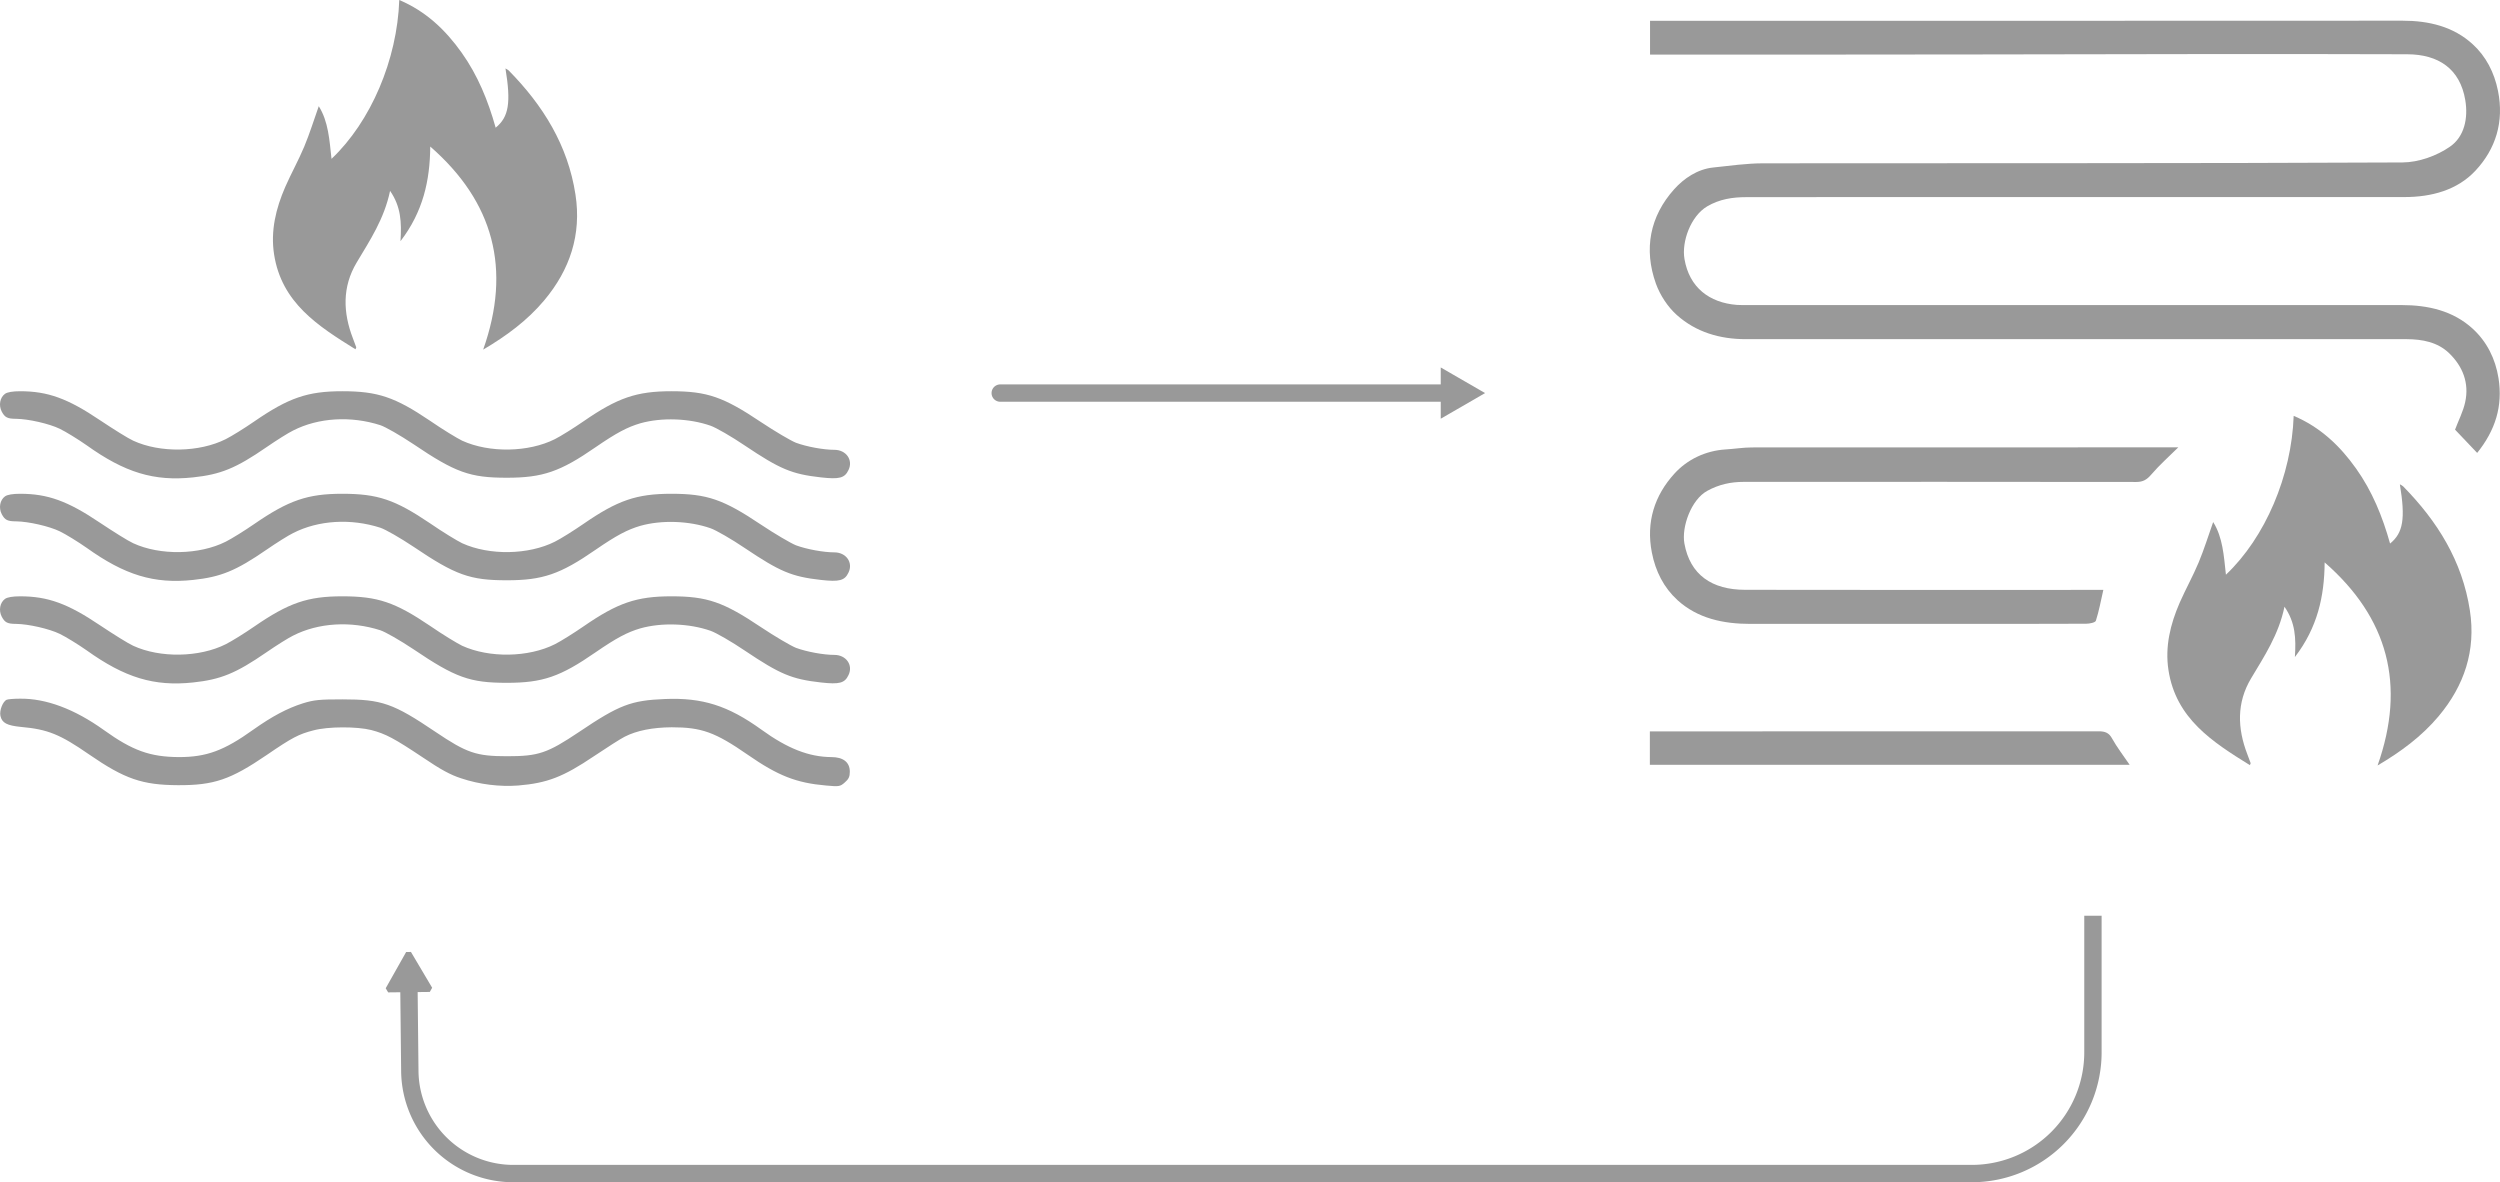 <?xml version="1.0" encoding="UTF-8" standalone="no"?>
<svg
   xmlns:dc="http://purl.org/dc/elements/1.1/"
   xmlns:cc="http://creativecommons.org/ns#"
   xmlns:rdf="http://www.w3.org/1999/02/22-rdf-syntax-ns#"
   xmlns:svg="http://www.w3.org/2000/svg"
   xmlns="http://www.w3.org/2000/svg"
   xmlns:sodipodi="http://sodipodi.sourceforge.net/DTD/sodipodi-0.dtd"
   xmlns:inkscape="http://www.inkscape.org/namespaces/inkscape"
   version="1.1"
   x="0px"
   y="0px"
   viewBox="0 0 2881.655 1362.732"
   enable-background="new 0 0 1000 1000"
   xml:space="preserve"
   id="svg16"
   sodipodi:docname="series.svg"
   inkscape:version="1.0.2-2 (e86c870879, 2021-01-15)"
   inkscape:export-filename="C:\Users\user\Desktop\series.png"
   inkscape:export-xdpi="96"
   inkscape:export-ydpi="96"
   width="2881.655"
   height="1362.732"><defs
   id="defs20"><inkscape:path-effect
     effect="fillet_chamfer"
     id="path-effect1906"
     is_visible="true"
     lpeversion="1"
     satellites_param="F,0,0,1,0,0,0,1 @ F,0,0,1,0,139.759,0,1 @ F,0,0,1,0,118.072,0,1 @ F,0,0,1,0,0,0,1"
     unit="px"
     method="auto"
     mode="F"
     radius="0"
     chamfer_steps="1"
     flexible="false"
     use_knot_distance="true"
     apply_no_radius="true"
     apply_with_radius="true"
     only_selected="false"
     hide_knots="false" /><marker
     style="overflow:visible"
     id="marker1567"
     refX="0"
     refY="0"
     orient="auto"
     inkscape:stockid="TriangleOutL"
     inkscape:isstock="true"><path
       transform="scale(0.8)"
       style="fill:#999999;fill-opacity:1;fill-rule:evenodd;stroke:#999999;stroke-width:1pt;stroke-opacity:1"
       d="M 5.77,0 -2.88,5 V -5 Z"
       id="path1565" /></marker><marker
     style="overflow:visible"
     id="TriangleOutL"
     refX="0"
     refY="0"
     orient="auto"
     inkscape:stockid="TriangleOutL"
     inkscape:isstock="true"
     inkscape:collect="always"><path
       transform="scale(0.8)"
       style="fill:#999999;fill-opacity:1;fill-rule:evenodd;stroke:#999999;stroke-width:1pt;stroke-opacity:1"
       d="M 5.77,0 -2.88,5 V -5 Z"
       id="path999" /></marker><marker
     style="overflow:visible"
     id="Arrow1Lend"
     refX="0"
     refY="0"
     orient="auto"
     inkscape:stockid="Arrow1Lend"
     inkscape:isstock="true"><path
       transform="matrix(-0.8,0,0,-0.8,-10,0)"
       style="fill:#b3b3b3;fill-opacity:1;fill-rule:evenodd;stroke:#b3b3b3;stroke-width:1pt;stroke-opacity:1"
       d="M 0,0 5,-5 -12.5,0 5,5 Z"
       id="path860" /></marker><marker
     style="overflow:visible"
     id="TriangleOutL-3"
     refX="0"
     refY="0"
     orient="auto"
     inkscape:stockid="TriangleOutL"
     inkscape:isstock="true"><path
       transform="scale(0.8)"
       style="fill:#b3b3b3;fill-opacity:1;fill-rule:evenodd;stroke:#b3b3b3;stroke-width:1pt;stroke-opacity:1"
       d="M 5.77,0 -2.88,5 V -5 Z"
       id="path999-2" /></marker></defs><sodipodi:namedview
   pagecolor="#ffffff"
   bordercolor="#666666"
   borderopacity="1"
   objecttolerance="10"
   gridtolerance="10"
   guidetolerance="10"
   inkscape:pageopacity="0"
   inkscape:pageshadow="2"
   inkscape:window-width="1920"
   inkscape:window-height="1001"
   id="namedview18"
   showgrid="false"
   inkscape:zoom="0.29344932"
   inkscape:cx="1330.0798"
   inkscape:cy="598.43097"
   inkscape:window-x="-9"
   inkscape:window-y="-9"
   inkscape:window-maximized="1"
   inkscape:current-layer="svg16"
   inkscape:document-rotation="0"
   fit-margin-top="0"
   fit-margin-left="0"
   fit-margin-right="0"
   fit-margin-bottom="0" />

<path
   d="m 5.762,572.142 c -5.76,4.17 -7.55,13.11 -3.77,20.46 3.58,6.75 6.56,8.34 16.68,8.34 14.1,0.2 37.94,5.56 50.25,11.52 6.95,3.38 20.86,11.92 30.79,18.87 44.1,31.58 77.86,41.91 122.75,37.14 31.98,-3.38 49.46,-10.53 84.62,-34.76 11.52,-7.95 25.42,-16.68 30.79,-19.27 29.2,-14.9 66.54,-17.08 100.51,-6.16 5.96,1.99 22.64,11.52 38.14,21.85 48.47,32.77 65.15,38.73 107.66,38.73 41.32,0 61.57,-6.95 102.29,-35.16 24.24,-16.68 36.75,-23.24 51.64,-27.61 24.63,-6.95 56.41,-5.76 80.84,2.78 6.35,2.19 24.23,12.51 39.52,22.84 40.52,27.21 54.03,32.97 87.8,36.75 21.25,2.38 27.41,0.8 31.78,-8.54 5.56,-11.52 -2.78,-23.24 -16.29,-23.24 -12.51,0 -31.98,-3.58 -44.29,-8.14 -5.96,-2.38 -24.24,-13.11 -40.32,-23.83 -43.3,-29 -61.97,-35.56 -103.29,-35.56 -40.12,0 -61.97,7.55 -101.1,34.56 -11.52,7.95 -26.42,17.28 -33.17,20.66 -30.39,15.29 -75.48,16.09 -106.86,1.79 -5.76,-2.78 -22.45,-12.91 -37.14,-23.04 -40.32,-27.21 -60.18,-33.97 -101.1,-33.97 -39.92,0 -61.77,7.55 -101.3,34.76 -11.52,7.95 -26.22,17.08 -32.97,20.46 -30.39,15.29 -75.68,16.09 -106.66,1.79 -5.76,-2.58 -22.84,-13.31 -38.34,-23.64 -37.14,-25.03 -60.18,-33.37 -91.97,-33.37 -8.55,0.01 -14.71,1 -17.49,2.99 z"
   id="path8"
   style="fill:#999999;fill-opacity:1;stroke-width:0.1" /><path
   d="m 7.854,806.524 c -4.57,1.79 -8.74,12.51 -7.35,18.67 1.79,8.14 7.55,11.12 23.84,12.71 30.79,2.78 44.89,8.54 78.46,31.78 40.92,28.21 61.18,35.16 102.29,35.36 41.51,0.2 60.58,-6.36 102.29,-34.76 29.6,-20.26 36.95,-24.03 53.83,-28.4 16.88,-4.57 50.25,-4.57 66.74,-0.4 16.69,4.37 26.62,9.73 59.39,31.58 20.86,14.1 31.78,20.06 44.1,24.03 21.25,7.15 44.69,9.93 65.75,8.34 33.57,-2.78 52.04,-9.93 87.4,-33.77 15.1,-10.13 30.99,-20.26 35.36,-22.44 13.9,-7.15 32.18,-10.73 54.22,-10.92 34.37,0 50.06,5.56 87.6,31.58 35.16,24.43 56.21,32.57 90.38,35.55 15.1,1.39 16.29,1.19 21.65,-3.57 4.37,-3.78 5.76,-6.55 5.76,-12.32 0,-10.92 -7.55,-16.88 -21.25,-16.88 -25.82,-0.2 -50.45,-9.73 -80.84,-31.78 -38.33,-27.61 -67.93,-36.94 -111.04,-35.16 -39.13,1.59 -52.64,6.75 -98.91,37.94 -36.75,24.63 -46.88,28.01 -83.03,28.01 -35.55,0 -46.48,-3.77 -82.43,-28.01 -48.86,-32.97 -61.97,-37.54 -107.26,-37.54 -26.62,0 -32.77,0.6 -45.68,4.57 -18.08,5.76 -35.36,14.9 -57.21,30.39 -33.77,24.23 -54.03,31.58 -85.61,31.58 -33.17,-0.2 -53.43,-7.35 -86.6,-31.19 -33.79,-24.23 -66.76,-36.54 -96.76,-36.14 -6.95,0 -13.7,0.59 -15.09,1.19 z"
   id="path10"
   style="fill:#999999;fill-opacity:1;stroke-width:0.1" /><path
   d="m 495.926,168.9 c -0.3,39.1 -8.2,75.1 -34.3,109.1 1.4,-21.7 0.6,-39.8 -12,-58 -6.7,32.2 -23.2,57 -38.5,82.6 -16.8,28.1 -15.8,57.7 -4.3,87.5 1.3,3.4 2.6,6.8 3.8,10.2 0.1,0.2 -0.2,0.6 -0.9,2.3 -43,-26.7 -85.2,-53.6 -93.8,-109.4 -4.2,-27.1 2.1,-53 12.9,-77.8 6.9,-15.7 15.3,-30.7 21.9,-46.5 6.3,-15.1 11.1,-30.7 16.7,-46.5 11.1,17.6 12.3,38.9 14.7,60.7 45.4,-43 75.7,-114.2 78.1,-183.1 30.7,13 53.3,34.5 71.9,60.7 18.6,26.1 30.5,55.4 39.2,86.5 15.2,-12.4 17.8,-28.7 11.3,-68.3 1.5,0.9 2.8,1.4 3.7,2.3 39.6,40.2 68.3,86.3 77,143.1 7.1,46.2 -6.4,86.6 -36.1,122 -19.5,23.2 -43.5,40.9 -70.3,56.7 32.9,-92.9 12.1,-170.3 -61,-234.1 z"
   id="path6"
   style="fill:#999999;fill-opacity:1;stroke:none" /><path
   d="m 5.762,690.336 c -5.76,4.17 -7.55,13.11 -3.77,20.46 3.58,6.75 6.56,8.34 16.68,8.34 14.1,0.2 37.94,5.56 50.25,11.52 6.95,3.38 20.86,11.92 30.79,18.87 44.1,31.58 77.86,41.91 122.75,37.14 31.98,-3.38 49.46,-10.53 84.62,-34.76 11.52,-7.95 25.42,-16.68 30.79,-19.27 29.2,-14.9 66.54,-17.08 100.51,-6.16 5.96,1.99 22.64,11.52 38.14,21.85 48.47,32.77 65.15,38.73 107.66,38.73 41.32,0 61.57,-6.95 102.29,-35.16 24.24,-16.68 36.75,-23.24 51.64,-27.61 24.63,-6.95 56.41,-5.76 80.84,2.78 6.35,2.19 24.23,12.51 39.52,22.84 40.52,27.21 54.03,32.97 87.8,36.75 21.25,2.38 27.41,0.8 31.78,-8.54 5.56,-11.52 -2.78,-23.24 -16.29,-23.24 -12.51,0 -31.98,-3.58 -44.29,-8.14 -5.96,-2.38 -24.24,-13.11 -40.32,-23.83 -43.3,-29 -61.97,-35.56 -103.29,-35.56 -40.12,0 -61.97,7.55 -101.1,34.56 -11.52,7.95 -26.42,17.28 -33.17,20.66 -30.39,15.29 -75.48,16.09 -106.86,1.79 -5.76,-2.78 -22.45,-12.91 -37.14,-23.04 -40.32,-27.21 -60.18,-33.97 -101.1,-33.97 -39.92,0 -61.77,7.55 -101.3,34.76 -11.52,7.95 -26.22,17.08 -32.97,20.46 -30.39,15.29 -75.68,16.09 -106.66,1.79 -5.76,-2.58 -22.84,-13.31 -38.34,-23.64 -37.14,-25.03 -60.18,-33.37 -91.97,-33.37 -8.55,0.01 -14.71,1 -17.49,2.99 z"
   id="path8-1"
   style="fill:#999999;fill-opacity:1;stroke-width:0.1" /><path
   d="m 5.762,453.948 c -5.76,4.17 -7.55,13.11 -3.77,20.46 3.58,6.75 6.56,8.34 16.68,8.34 14.1,0.2 37.94,5.56 50.25,11.52 6.95,3.38 20.86,11.92 30.79,18.87 44.1,31.58 77.86,41.91 122.75,37.14 31.98,-3.38 49.46,-10.53 84.62,-34.76 11.52,-7.95 25.42,-16.68 30.79,-19.27 29.2,-14.9 66.54,-17.08 100.51,-6.16 5.96,1.99 22.64,11.52 38.14,21.85 48.47,32.77 65.15,38.73 107.66,38.73 41.32,0 61.57,-6.95 102.29,-35.16 24.24,-16.68 36.75,-23.24 51.64,-27.61 24.63,-6.95 56.41,-5.76 80.84,2.78 6.35,2.19 24.23,12.51 39.52,22.84 40.52,27.21 54.03,32.97 87.8,36.75 21.25,2.38 27.41,0.8 31.78,-8.54 5.56,-11.52 -2.78,-23.24 -16.29,-23.24 -12.51,0 -31.98,-3.58 -44.29,-8.14 -5.96,-2.38 -24.24,-13.11 -40.32,-23.83 -43.3,-29 -61.97,-35.56 -103.29,-35.56 -40.12,0 -61.97,7.55 -101.1,34.56 -11.52,7.95 -26.42,17.28 -33.17,20.66 -30.39,15.29 -75.48,16.09 -106.86,1.79 -5.76,-2.78 -22.45,-12.91 -37.14,-23.04 -40.32,-27.21 -60.18,-33.97 -101.1,-33.97 -39.92,0 -61.77,7.55 -101.3,34.76 -11.52,7.95 -26.22,17.08 -32.97,20.46 -30.39,15.29 -75.68,16.09 -106.66,1.79 -5.76,-2.58 -22.84,-13.31 -38.34,-23.64 -37.14,-25.03 -60.18,-33.37 -91.97,-33.37 -8.55,0.01 -14.71,1 -17.49,2.99 z"
   id="path8-3"
   style="fill:#999999;fill-opacity:1;stroke-width:0.1" /><g
   id="g867"
   transform="translate(1891.634,-47.058)"><path
     d="m 963.7,569.1 c -9,-9.5 -17.5,-18.5 -25.5,-26.8 4.1,-10.9 9.4,-21 11.7,-31.8 4.8,-22 -2.9,-41.3 -18.6,-56.4 -13.2,-12.7 -30.8,-16 -48.7,-16.1 -49,-0.1 -97.9,0 -146.9,0 -205,0 -410,0 -615.1,0 -29.9,0 -57.4,-8.1 -79.5,-27.9 -10.5,-9.4 -19.2,-22.8 -24,-36 -14.3,-39.9 -7,-77.7 21.1,-109 11.1,-12.3 26.6,-23.1 45.1,-25 19.2,-2 38.4,-4.8 57.6,-4.8 245.6,-0.3 491.2,0.2 736.7,-1 18.6,-0.1 39.6,-7.6 54.9,-18.3 16.4,-11.4 21,-32.6 17.5,-53.5 -6,-36.2 -31,-52.8 -66.9,-52.9 -164.1,-0.6 -328.2,0 -492.3,0.2 -118.6,0.2 -237.3,0.2 -356.1,0.2 -7.9,0 -15.9,0 -24.4,0 0,-13.2 0,-25.4 0,-39 5.2,0 9.8,0 14.4,0 284.3,0 568.6,0.1 853,-0.1 30.2,0 58.6,6.7 80.9,27.2 15.2,13.9 24.8,32.3 29.1,53.7 7.2,35.6 -2.6,67 -26,92 -21,22.5 -50.8,30.4 -81.8,30.4 -131.2,0 -262.4,0 -393.6,0 -121.7,0 -243.4,-0.1 -365.1,0.1 -15.6,0 -30.7,2.2 -45,10.6 -19,11.2 -29.7,40.7 -26.2,60.8 5.6,32.8 28.7,50.3 60.3,52.8 4.4,0.3 8.8,0.2 13.1,0.2 251.1,0 502.1,0 753.2,0 30.4,0 59.3,6.5 82,27.3 16.1,14.8 26.1,34.3 29.7,57 5.1,32.3 -3.7,60.1 -24.6,86.1 z"
     id="path4"
     style="fill:#999999;fill-opacity:1;stroke:none" /><path
     d="m 787.9,695.3 c -0.3,39.1 -8.2,75.1 -34.3,109.1 1.4,-21.7 0.6,-39.8 -12,-58 -6.7,32.2 -23.2,57 -38.5,82.6 -16.8,28.1 -15.8,57.7 -4.3,87.5 1.3,3.4 2.6,6.8 3.8,10.2 0.1,0.2 -0.2,0.6 -0.9,2.3 -43,-26.7 -85.2,-53.6 -93.8,-109.4 -4.2,-27.1 2.1,-53 12.9,-77.8 6.9,-15.7 15.3,-30.7 21.9,-46.5 6.3,-15.1 11.1,-30.7 16.7,-46.5 11.1,17.6 12.3,38.9 14.7,60.7 45.4,-43 75.7,-114.2 78.1,-183.1 30.7,13 53.3,34.5 71.9,60.7 18.6,26.1 30.5,55.4 39.2,86.5 15.2,-12.4 17.8,-28.7 11.3,-68.3 1.5,0.9 2.8,1.4 3.7,2.3 39.6,40.2 68.3,86.3 77,143.1 7.1,46.2 -6.4,86.6 -36.1,122 -19.5,23.2 -43.5,40.9 -70.3,56.7 32.9,-92.9 12.1,-170.3 -61,-234.1 z"
     id="path6-7"
     style="fill:#999999;fill-opacity:1;stroke:none" /><path
     d="m 619.2,562.7 c -10.5,10.4 -21.6,20.2 -31.2,31.4 -5,5.8 -9.4,8.5 -17.2,8.5 -150.9,-0.2 -301.8,-0.2 -452.7,-0.1 -14.6,0 -28.3,2.9 -41.8,10.3 -18.7,10.2 -29.8,41.8 -26.4,60.7 6.5,36.1 31.7,53.4 70,53.4 132.3,0.3 264.6,0.1 396.8,0.1 4.7,0 9.4,0 16.1,0 -2.9,12.7 -5,24.3 -8.6,35.5 -0.7,2.2 -7.3,3.5 -11.2,3.5 -50.4,0.2 -100.9,0.2 -151.3,0.2 -78.6,0 -157.1,-0.1 -235.7,0 -31.2,0 -60.8,-6.2 -84.2,-27.5 -15.5,-14.2 -25.2,-33 -29.4,-54.7 -6.9,-35.3 3.2,-66 26,-91 14.7,-16.2 35.6,-26.4 59,-27.9 10.2,-0.6 20.3,-2.3 30.5,-2.3 160.8,-0.1 321.6,-0.1 482.3,-0.1 3.6,0 7.3,0 9,0 z"
     id="path8-9"
     style="fill:#999999;fill-opacity:1;stroke:none" /><path
     d="m 10.1,928.6 c 0,-12.8 0,-24.7 0,-38.5 4.2,0 8,0 11.9,0 168.5,0 337,0 505.4,-0.1 7.3,0 11.9,1.6 15.6,8.5 5.6,10.1 12.8,19.3 20.1,30.1 -184.8,0 -368.3,0 -553,0 z"
     id="path10-8"
     style="fill:#999999;fill-opacity:1;stroke:none" /></g><path
   style="fill:#999999;fill-opacity:1;stroke:#999999;stroke-width:20;stroke-linecap:round;stroke-linejoin:miter;stroke-miterlimit:1;stroke-dasharray:none;stroke-dashoffset:200;stroke-opacity:1;marker-end:url(#TriangleOutL)"
   d="m 1152.915,453.092 h 524.793"
   id="path855" /><path
   style="fill:none;fill-opacity:1;stroke:#999999;stroke-width:20;stroke-linecap:butt;stroke-linejoin:bevel;stroke-miterlimit:4;stroke-dasharray:none;stroke-opacity:1;marker-end:url(#marker1567)"
   d="m 2412.451,1055.547 v 157.426 a 139.759,139.759 135 0 1 -139.759,139.759 H 591.715 A 119.337,119.337 44.695 0 1 472.385,1234.667 l -1.152,-108.061"
   id="path1551"
   inkscape:path-effect="#path-effect1906"
   inkscape:original-d="m 2412.4509,1055.5469 v 297.1852 H 473.64307 l -2.40964,-226.1267"
   sodipodi:nodetypes="cccc" /></svg>
